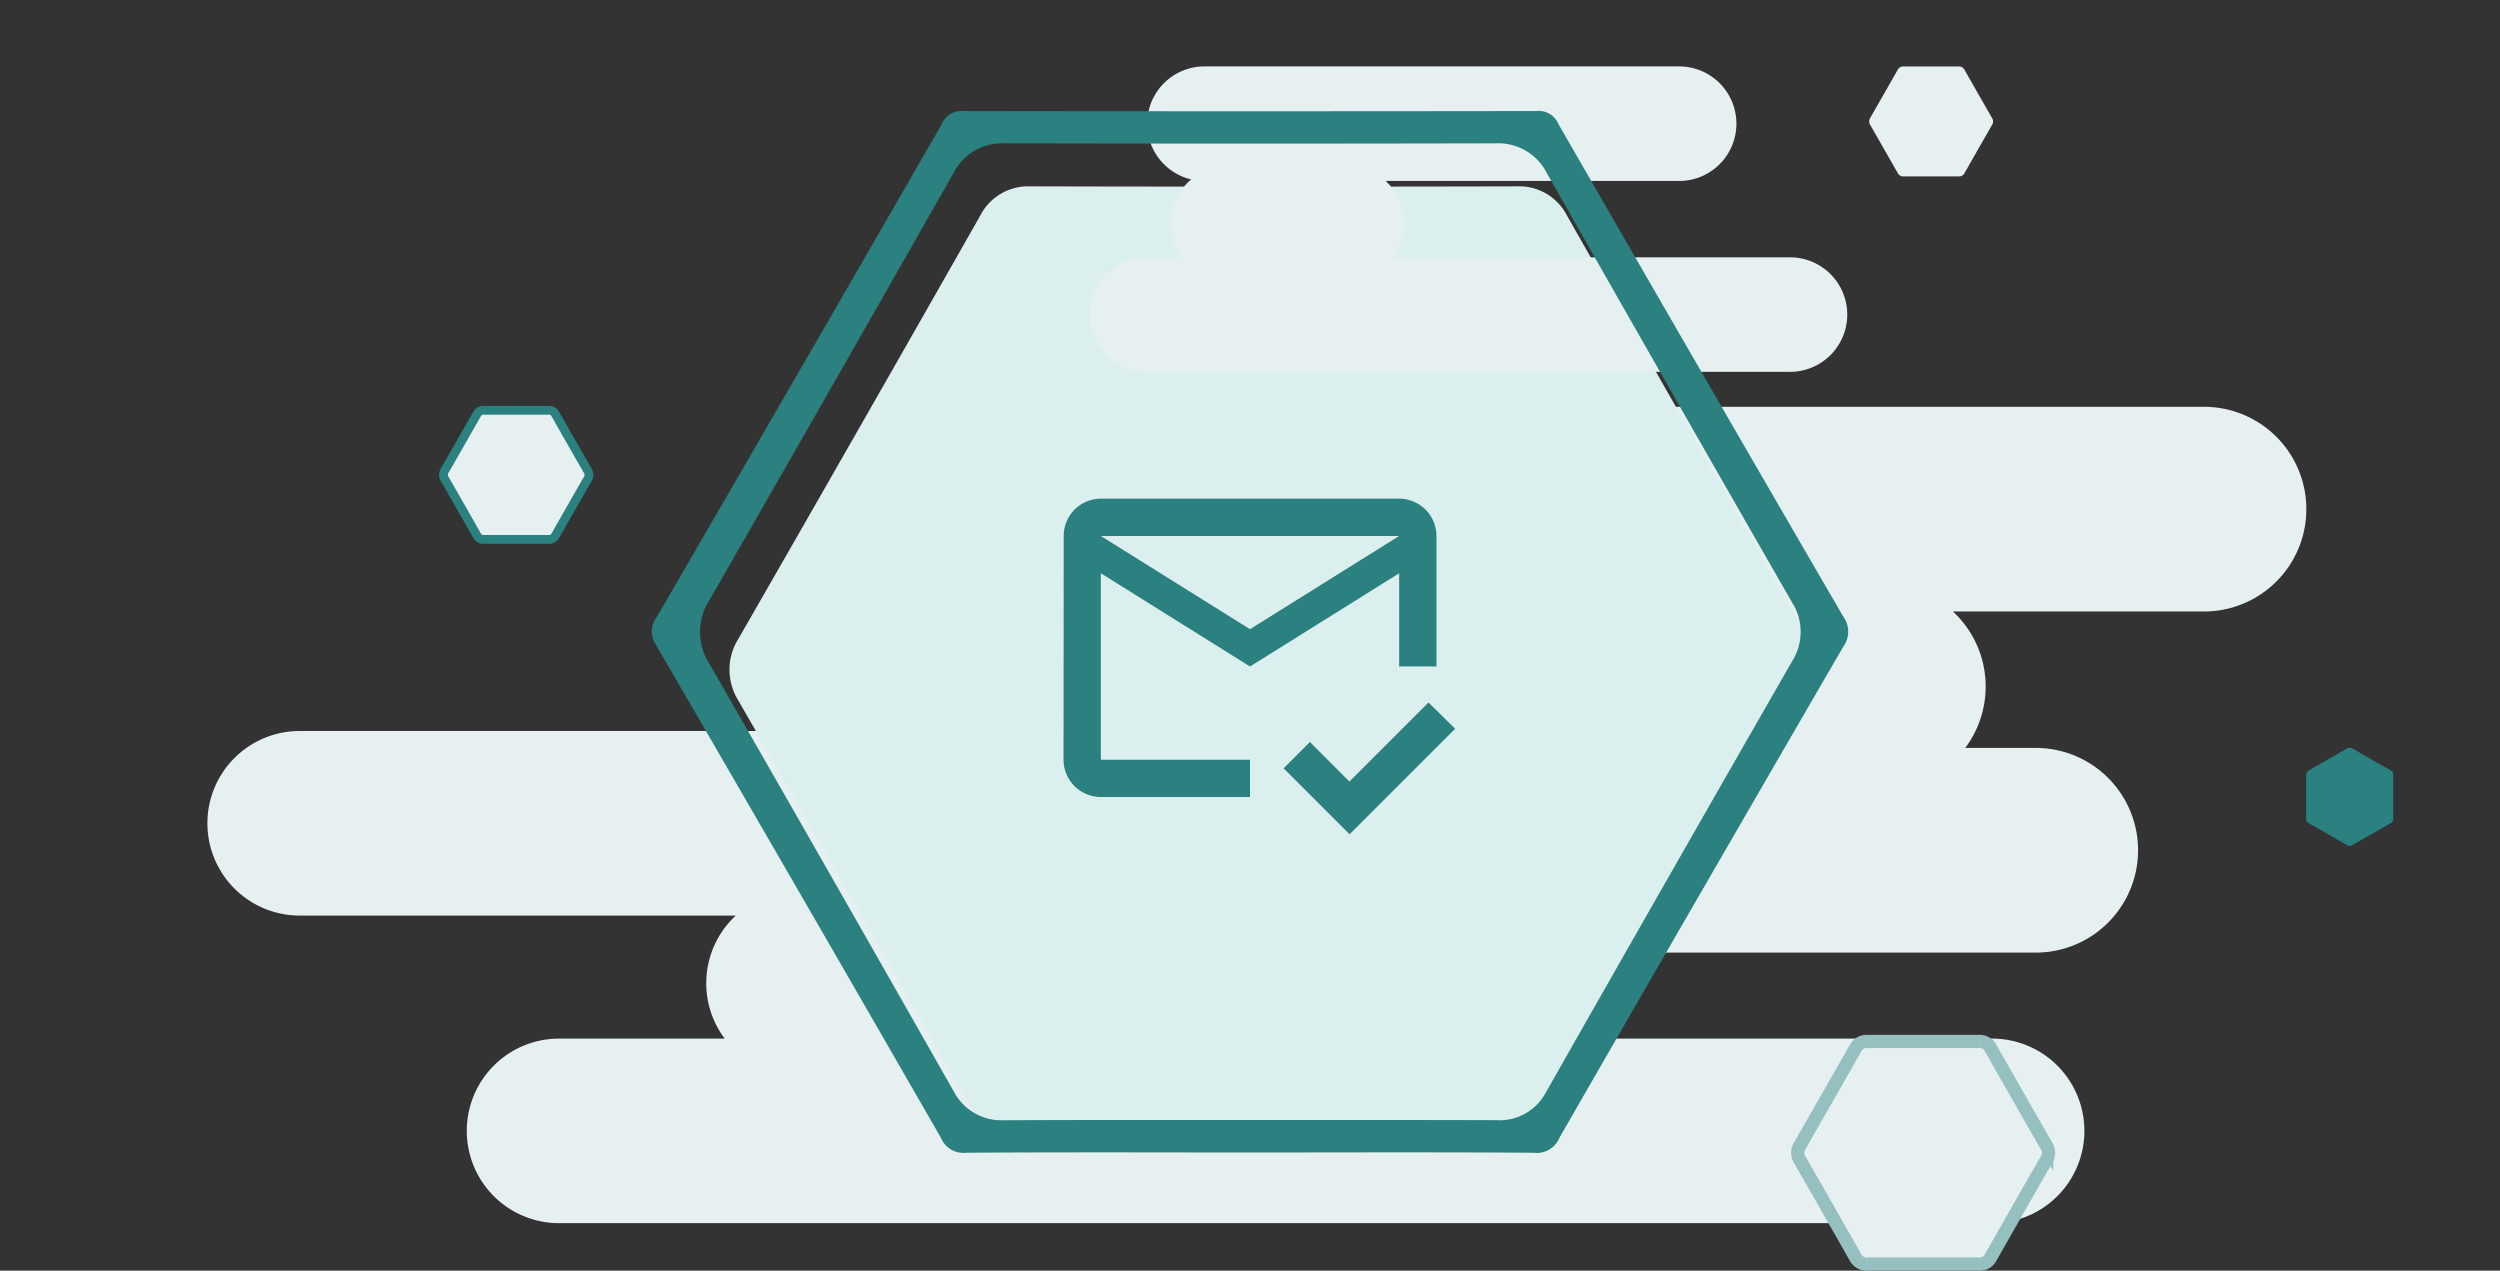<svg xmlns="http://www.w3.org/2000/svg" width="284" height="144.346" viewBox="0 0 284 144.346">
  <rect x="0" y="0" width="284" height="144.346" fill="#333333" stroke="none"/>
  <g id="Group_5108" data-name="Group 5108" transform="translate(-1023.604 -298)">
    <rect id="Rectangle_200" data-name="Rectangle 200" width="284" height="143.301" transform="translate(1023.604 298)" fill="rgba(255,255,255,0)"/>
    <path id="Union_2" data-name="Union 2" d="M40.049,55.909a10.483,10.483,0,1,1,0-20.965H58.765a10.484,10.484,0,0,1,1.257-13.977H10.483A10.483,10.483,0,0,1,10.483,0H173.075a10.483,10.483,0,1,1,0,20.966H151.869a10.484,10.484,0,0,1,1.257,13.977H202.64a10.483,10.483,0,1,1,0,20.965Z" transform="translate(1047.166 381.042)" fill="#e6f0f0"/>
    <path id="Union_3" data-name="Union 3" d="M11.624,62a11.625,11.625,0,0,1,0-23.251H40.149a11.626,11.626,0,0,1-1.4-15.5H30.631A11.625,11.625,0,0,1,30.631,0h94.744a11.625,11.625,0,0,1,0,23.251H97.455a11.626,11.626,0,0,1-1.4,15.5h10.311a11.625,11.625,0,1,1,0,23.251Z" transform="translate(1285.603 406.214) rotate(180)" fill="#e6f0f0"/>
    <g id="Group_4957" data-name="Group 4957" transform="translate(1106.473 319.171)">
      <g id="Group_4956" data-name="Group 4956">
        <path id="Path_1963" data-name="Path 1963" d="M280.493,615.818c-9.555,16.644-18.867,32.949-27.679,48.466a5.881,5.881,0,0,1-5.513,3.093h-.014q-7.554-.027-15.113-.023l-12.653,0-12.95,0c-4.01,0-9.3,0-14.632.027h-.05a6.037,6.037,0,0,1-5.586-3.217c-10.49-18.454-19.233-33.756-27.519-48.159a6.6,6.6,0,0,1,.037-7.057c8.78-15.274,18.014-31.428,27.441-48.017a6.112,6.112,0,0,1,5.7-3.332h.023c9.124.023,18.431.032,27.665.032,9.074,0,18.335-.009,27.551-.032a6.1,6.1,0,0,1,5.714,3.309c9.271,16.319,18.555,32.573,27.6,48.319A6.168,6.168,0,0,1,280.493,615.818Z" transform="translate(-157.779 -557.6)" fill="#dcefef"/>
      </g>
    </g>
    <path id="Union_1" data-name="Union 1" d="M6.506,34.7a6.506,6.506,0,1,1,0-13.011h3.956a6.506,6.506,0,0,1,.982-8.853A6.507,6.507,0,0,1,12.962,0h54a6.506,6.506,0,0,1,0,13.011H33.541a6.507,6.507,0,0,1,.782,8.675h45.23a6.506,6.506,0,0,1,0,13.011Z" transform="translate(1147.473 305.545)" fill="#e6f0f0"/>
    <g id="Group_4955" data-name="Group 4955" transform="translate(1097.651 310.613)">
      <path id="Path_1961" data-name="Path 1961" d="M711.114,387.013c-4.251-.03-8.916-.044-14.682-.044q-4.4,0-8.8.007t-8.788.007q-4.367,0-8.733-.007t-8.742-.006c-5.742,0-10.387.014-14.619.044H646.7a2.777,2.777,0,0,1-2.9-1.685c-9.757-16.963-20.332-35.256-32.33-55.925a2.726,2.726,0,0,1,.056-3.271c10.521-18.116,21.4-36.93,32.335-55.921a2.445,2.445,0,0,1,2.521-1.535q16.208.024,32.4.024,16.31,0,32.624-.024a2.444,2.444,0,0,1,2.549,1.5c11.5,19.973,22.078,38.265,32.339,55.922a2.887,2.887,0,0,1,0,3.433c-12.3,21.2-22.548,38.928-32.239,55.777a2.776,2.776,0,0,1-2.888,1.71ZM650.985,272.346a6.173,6.173,0,0,0-5.761,3.371c-9.533,16.767-18.865,33.1-27.74,48.536a6.665,6.665,0,0,0-.04,7.133c8.375,14.562,17.215,30.032,27.821,48.684a6.1,6.1,0,0,0,5.646,3.254h.048c5.395-.027,10.739-.031,14.793-.031l13.095,0,12.787,0q7.639,0,15.28.021h.013a5.942,5.942,0,0,0,5.573-3.124c8.91-15.688,18.323-32.172,27.98-48.993a6.233,6.233,0,0,0,.023-6.665c-9.141-15.916-18.529-32.35-27.9-48.843a6.17,6.17,0,0,0-5.776-3.344c-9.313.021-18.675.032-27.849.032-9.335,0-18.745-.011-27.968-.033Z" transform="translate(-610.951 -268.675)" fill="#2b8080"/>
      <g id="mark_email_read_black_24dp_1_" data-name="mark_email_read_black_24dp (1)" transform="translate(42.953 35.982)">
        <rect id="Rectangle_207" data-name="Rectangle 207" width="50" height="50" fill="none"/>
        <path id="Path_2035" data-name="Path 2035" d="M40.129,4H6.237A4.231,4.231,0,0,0,2.021,8.237L2,33.656a4.249,4.249,0,0,0,4.237,4.237H23.183V33.656H6.237V12.473L23.183,23.065,40.129,12.473V23.065h4.237V8.237A4.249,4.249,0,0,0,40.129,4ZM23.183,18.828,6.237,8.237H40.129Zm11.312,23.3L27,34.63l2.987-2.987,4.491,4.491,8.982-8.982,3.029,2.987Z" transform="translate(1.817 4.054)" fill="#2b8080"/>
      </g>
    </g>
    <g id="Group_4958" data-name="Group 4958" transform="translate(1227.83 416.307)">
      <g id="Group_4956-2" data-name="Group 4956">
        <path id="Path_1963-2" data-name="Path 1963" d="M186.046,571.011c-2.2,3.834-4.346,7.59-6.376,11.164a1.355,1.355,0,0,1-1.27.713h0q-1.74-.006-3.481-.005h-5.9c-.924,0-2.142,0-3.371.006h-.012a1.391,1.391,0,0,1-1.287-.741c-2.416-4.251-4.43-7.776-6.339-11.094a1.521,1.521,0,0,1,.008-1.626c2.023-3.518,4.15-7.239,6.321-11.061a1.408,1.408,0,0,1,1.313-.767h.005c2.1.005,4.246.007,6.373.007,2.09,0,4.224,0,6.346-.007a1.406,1.406,0,0,1,1.316.762c2.136,3.759,4.274,7.5,6.358,11.13A1.421,1.421,0,0,1,186.046,571.011Z" transform="translate(-157.779 -557.6)" fill="#e6f0f0" stroke="#96c0c0" stroke-width="1.5"/>
      </g>
    </g>
    <g id="Group_4963" data-name="Group 4963" transform="translate(1235.945 305.545)">
      <g id="Group_4956-3" data-name="Group 4956">
        <path id="Path_1963-3" data-name="Path 1963" d="M171.745,564.226c-1.087,1.894-2.147,3.75-3.15,5.516a.669.669,0,0,1-.627.352h0q-.86,0-1.72,0h-2.914c-.456,0-1.058,0-1.665,0h-.006a.687.687,0,0,1-.636-.366c-1.194-2.1-2.189-3.842-3.132-5.481a.751.751,0,0,1,0-.8c1-1.738,2.05-3.577,3.123-5.465a.7.7,0,0,1,.649-.379h0c1.038,0,2.1,0,3.149,0,1.033,0,2.087,0,3.136,0a.7.7,0,0,1,.65.376c1.055,1.857,2.112,3.707,3.141,5.5A.7.7,0,0,1,171.745,564.226Z" transform="translate(-157.779 -557.6)" fill="#e6f0f0"/>
      </g>
    </g>
    <g id="Group_4960" data-name="Group 4960" transform="translate(1295.479 382.944) rotate(90)">
      <g id="Group_4956-4" data-name="Group 4956" transform="translate(0)">
        <path id="Path_1963-4" data-name="Path 1963" d="M11.06,5.247c-.861,1.5-1.7,2.97-2.495,4.368a.53.53,0,0,1-.5.279h0l-1.362,0H4.4c-.361,0-.838,0-1.319,0h0a.544.544,0,0,1-.5-.29C1.625,7.942.837,6.562.091,5.264a.6.6,0,0,1,0-.636C.885,3.251,1.718,1.8,2.567.3A.551.551,0,0,1,3.081,0h0c.822,0,1.661,0,2.494,0S7.229,0,8.06,0a.55.55,0,0,1,.515.3c.836,1.471,1.672,2.936,2.488,4.355A.556.556,0,0,1,11.06,5.247Z" fill="#2b8080"/>
      </g>
    </g>
    <g id="Group_4959" data-name="Group 4959" transform="translate(1073.985 344.604)">
      <g id="Group_4956-5" data-name="Group 4956">
        <path id="Path_1963-5" data-name="Path 1963" d="M174.181,565.382c-1.277,2.225-2.522,4.4-3.7,6.478a.786.786,0,0,1-.737.413h0q-1.01,0-2.02,0H164.3c-.536,0-1.243,0-1.956,0h-.007a.807.807,0,0,1-.747-.43c-1.4-2.467-2.571-4.512-3.678-6.437a.882.882,0,0,1,0-.943c1.174-2.042,2.408-4.2,3.668-6.418a.817.817,0,0,1,.762-.445h0c1.22,0,2.464,0,3.7,0,1.213,0,2.451,0,3.683,0a.816.816,0,0,1,.764.442c1.239,2.181,2.48,4.354,3.689,6.458A.825.825,0,0,1,174.181,565.382Z" transform="translate(-157.779 -557.6)" fill="#e6f0f0" stroke="#2b8080" stroke-width="1"/>
      </g>
    </g>
  </g>
</svg>
